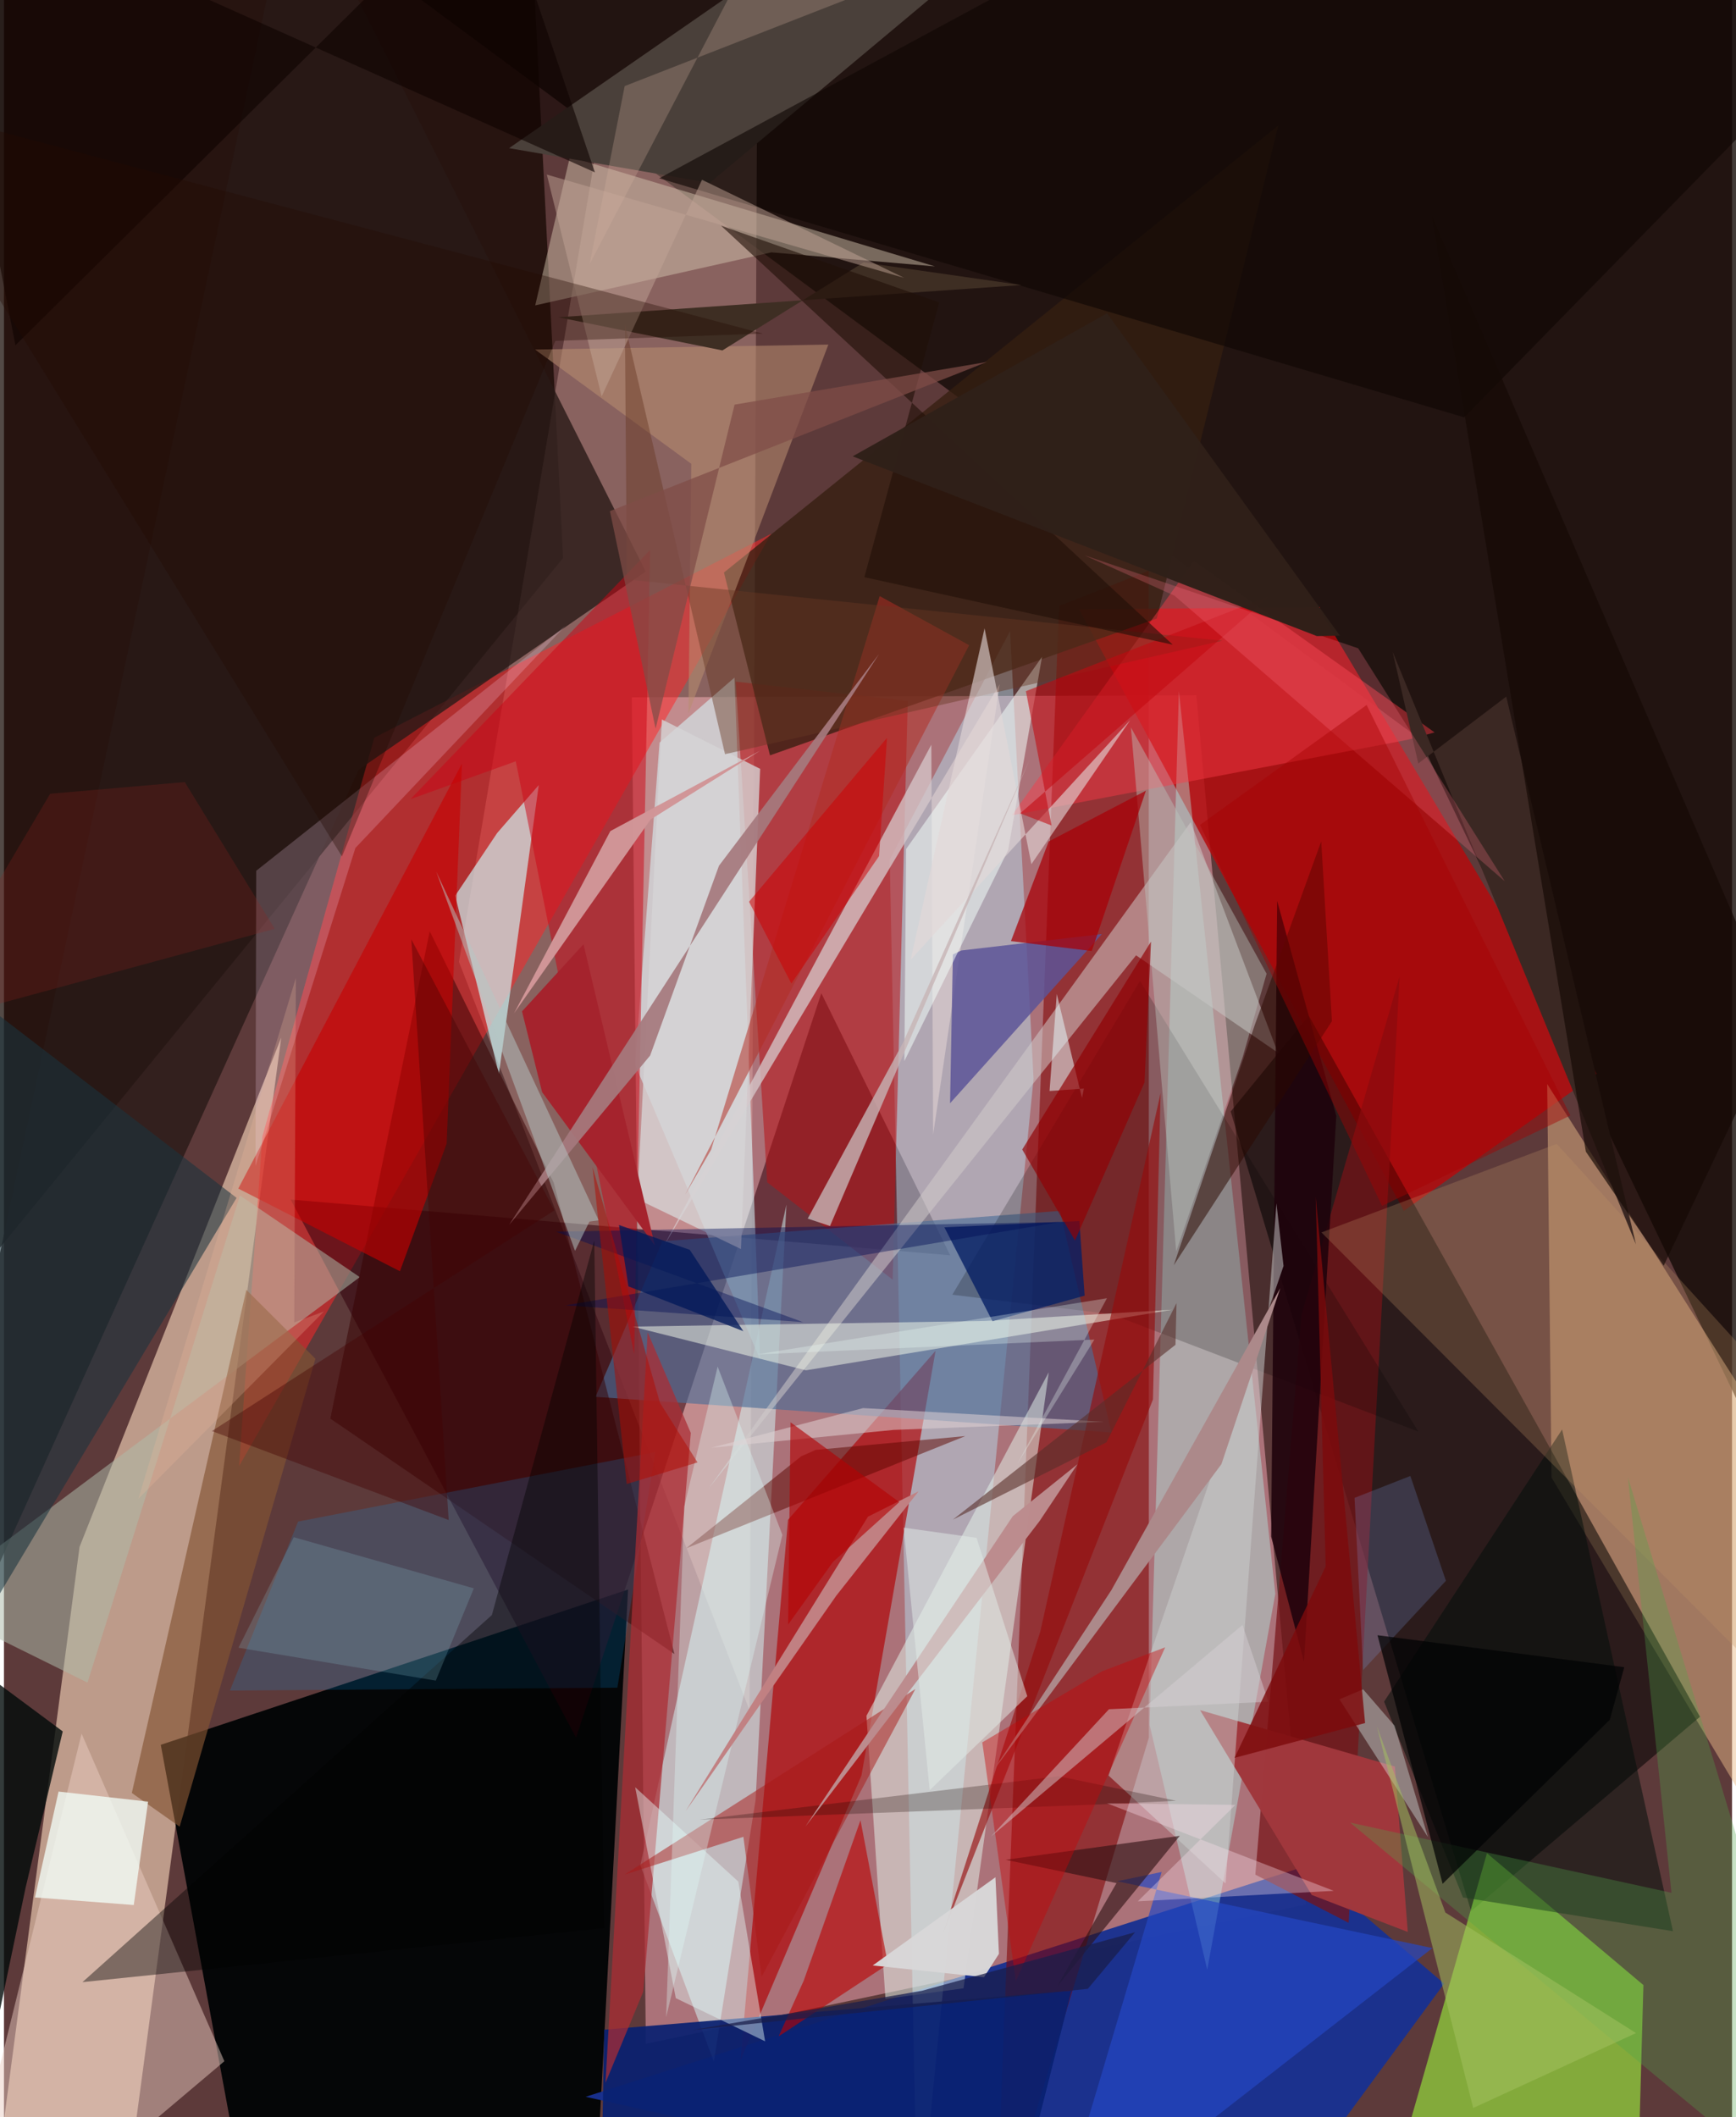 <svg xmlns="http://www.w3.org/2000/svg" width="228" height="278" viewBox="0 0 836 1024"><path fill="#5d3a3a" d="M0 0h836v1024H0z"/><path fill="#f5a9b7" fill-opacity=".51" d="M629.862 921.107l-53.02-584.843-273.096 1 6.776 651.264z"/><path fill="#ecc9b0" fill-opacity=".675" d="M134.129 501.882l-97.56 246.299-43.006 326.23 64.447-4.404z"/><path fill="#130b07" fill-opacity=".8" d="M684.857 357.336l200.149 416.976L838.14-53.43 182.78-14.185z"/><path fill="#120600" fill-opacity=".725" d="M-62 677.03l332.488-407.135L256.613-4.32-62-62z"/><path fill="#010405" fill-opacity=".949" d="M285.026 1086l16.897-317.196-226.058 75.099L120.519 1086z"/><path fill="#193191" fill-opacity=".961" d="M696.715 959.384l-66.708-56.885L281.4 1014.146 603.797 1086z"/><path fill="#ffcbc3" fill-opacity=".275" d="M364.589-8.317l-74.585 60.01-69.882 413.528 140.58 362.009z"/><path fill="#820001" fill-opacity=".565" d="M479.722 1086l30.688-792.943 43.4-16.998.067 564.414z"/><path fill="#b50a0d" fill-opacity=".835" d="M770.59 519.352l-93.344 66.272L520.193 294.78l115.436-1.165z"/><path fill="#ff2628" fill-opacity=".518" d="M125.019 549.655l54.123-192.852 192.019-98.618-257.395 450.88z"/><path fill="#eabc8a" fill-opacity=".478" d="M898 762.7L746.578 524.32l2.094 190.293L898 964.443z"/><path fill="#010000" fill-opacity=".537" d="M709.763 924.365l110.7-94.005-189.214-339.12-37.788 46.359z"/><path fill="#32000c" fill-opacity=".545" d="M276.76 840.458L138.692 580.185l319.054 26.956-62.33-126.763z"/><path fill="#b7ebfd" fill-opacity=".431" d="M442.025 1086l-13.501-670.23 58.195-110.518 11.373 216.491z"/><path fill="#af0003" fill-opacity=".655" d="M450.681 653.342l-71.375 81.746-23.014 261.51 58.543-137.866z"/><path fill="#a1fe3c" fill-opacity=".569" d="M663.249 1086l54.18-189.666 75.697 63.771-2.6 92.77z"/><path fill="#d7fafe" fill-opacity=".557" d="M305.294 514.89l11.868-155.742 36.238-31.41 12.419 329.923z"/><path fill="#b2fff7" fill-opacity=".376" d="M615.046 770.87l-46.653-436.602-14.156 500.035 27.88 118.383z"/><path fill="#d7ffff" fill-opacity=".49" d="M307.854 902.104l70.696-319.505-14.924 287.982-20.205 126.538z"/><path fill="#b81215" fill-opacity=".541" d="M437.235 338.979l-7.3 279.962-60.689-47.1L354.02 329.69z"/><path fill="#4c6d98" fill-opacity=".635" d="M286.187 675.614l249.587 17.217-24.9-107.179-192.328 14.711z"/><path fill="#cdfafc" fill-opacity=".647" d="M258.734 379.694l-20.1 23.159-20.338 30.372 21.148 86.226z"/><path fill="#e3f1eb" fill-opacity=".525" d="M464.215 961.665l41.222-297.939-88.185 166.148 9.192 136.928z"/><path fill="#341e10" fill-opacity=".769" d="M616.489 60.692l-58.78 238.464-187.127 66.181-22.266-88.437z"/><path fill="#d6c6b0" fill-opacity=".478" d="M371.274 122.055l-114.262 25.64 16.77-71.818 176.642 52.976z"/><path fill="#291a17" fill-opacity=".796" d="M310.474 276.444l-138.921 95.875L-62 888.32 140.252-62z"/><path fill="#cc0514" fill-opacity=".506" d="M312.604 265.94l-7.73 389.068-57.27-286.808-50.944 18.326z"/><path fill="#adbbaa" fill-opacity=".525" d="M114.177 578.23l57.954 39.472-210.6 157.129 78.89 38.979z"/><path fill="#761317" fill-opacity=".722" d="M627.703 635.942l47.461-163.613-24.63 457.68-45.144-23.315z"/><path fill="#092171" fill-opacity=".922" d="M290.377 981.687l226.06-18.902L485.228 1086l-196.274-25.275z"/><path fill="#d2cccc" fill-opacity=".525" d="M574.11 397.636L340.952 719.82l206.726-257.76 68.604 47.08z"/><path fill="#eacec2" fill-opacity=".478" d="M1.189 1086l105.444-89.056-69.077-158.43-43.936 178.465z"/><path fill="#d6c7ca" fill-opacity=".761" d="M481.697 330.908l-32.196 217.886-.86-188.62-129.224 242.138z"/><path fill="#010000" fill-opacity=".204" d="M458.78 626.205l90.802-151.767 134.702 218-148.512-56.767z"/><path fill="#360000" fill-opacity=".506" d="M266.012 572.112l-60.039-121.705-48.081 235.724 166.469 113.867z"/><path fill="#00a3ff" fill-opacity=".169" d="M109.32 817.655l32.967-81.71 172.805-33.625-18.336 113.956z"/><path fill="#fb3b47" fill-opacity=".455" d="M575.699 271.258L487.6 394.352l191.363-36.527 13.14-3.579z"/><path fill="#f6fbea" fill-opacity=".51" d="M565.204 633.475l-90.778 5.43-170.39 2.729 83.94 21.14z"/><path fill="#1d020b" fill-opacity=".859" d="M628.932 803.809l15.614-264.095-28.611-103.985-2.908 307.435z"/><path fill="#c70000" fill-opacity=".612" d="M113.357 574.863l108.21-205.537-7.397 183.792-22.611 61.736z"/><path fill="#ba0001" fill-opacity=".604" d="M386.9 957.99l-12.14 26.925 52.884-34.85-13.28-69.685z"/><path fill="#5c5497" fill-opacity=".839" d="M457.703 533.6l1.361-71.941 4.042-1.939 68.035-7.943z"/><path fill="#ffe1fd" fill-opacity=".208" d="M271.574 302.735L122.031 421.168l-.346 142.813 48.326-153.827z"/><path fill="#a0383d" fill-opacity=".992" d="M672.883 854.419l6.255 80.01-46.49-17.93-54.004-89.374z"/><path fill="#cccecf" fill-opacity=".51" d="M615.593 581.982l3.43 30.322-84.68 246.448 56.643 52.206z"/><path fill="#ab2d33" fill-opacity=".725" d="M309.282 963.272l-18.265 44.107 20.385-362.984 20.876 48.682z"/><path fill="#f2fdfa" fill-opacity=".537" d="M435.584 513.214l.857-102.57 65.744-92.953-16.374 93.393z"/><path fill="#845533" fill-opacity=".655" d="M61.852 867.192l55.416-243.35 33.408 33.338-65.67 226.317z"/><path fill="#4a403a" d="M244.355 71.657l97.067 16.806L521.275-62H437.31z"/><path fill="#000e0a" fill-opacity=".514" d="M667.672 823.017l38.163 94.711 101.584 16.325-53.624-242.666z"/><path fill="#b88d71" fill-opacity=".553" d="M398.82 166.664l-67.694 178.468 1.387-120.802-75.598-55.274z"/><path fill="#f3fffa" fill-opacity=".757" d="M15.004 917.727l47.798 3.664 6.923-50-43.307-4.873z"/><path fill="#2548c3" fill-opacity=".69" d="M560.06 905.41L506.357 1086l184.686-143.782L538.48 909.89z"/><path fill="#0f0704" fill-opacity=".627" d="M316.98 86.245L591.532-62 898 6.084 706.424 201.866z"/><path fill="#d6d5d6" fill-opacity=".784" d="M365.82 371.865l-47.552-23.893L306.4 579.98l50.147 24.14z"/><path fill="#e5fefb" fill-opacity=".435" d="M368.218 987.305l-12.957-77.24-49.898-45.646 19.648 102.018z"/><path fill="#c19567" fill-opacity=".267" d="M637.37 596.08L898 857.39l-30.52-176.198-116.3-127.93z"/><path fill="#061f64" fill-opacity=".788" d="M478.219 639.037l44.584-12.362-2.56-36.078-65.303 2.99z"/><path fill="#010a09" fill-opacity=".8" d="M-51.414 778.104L-25.73 1086l36.19-172.986 17.975-75.592z"/><path fill="#000d56" fill-opacity=".416" d="M511.035 591.021l-239.367 40.315 114.895 8.129-119.492-43.733z"/><path fill="#3b2823" d="M671.818 315.338l117.699 286.508-62.755-264.923-42.556 32.34z"/><path fill="#000002" fill-opacity=".408" d="M37.986 958.686l252.283-26.132-4.685-332.586-49.538 181.168z"/><path fill="#4fa549" fill-opacity=".318" d="M651.197 881.509l155.48 33.961-21.064-201.067L898 1086z"/><path fill="#5e0700" fill-opacity=".506" d="M392.716 701.254l72.338-6.669-134.97 54.242 55.54-44.426z"/><path fill="#950a0b" fill-opacity=".624" d="M501.345 789.148l58.2-260.436-3.696 148.159-102.072 259.837z"/><path fill="#bcc6bf" fill-opacity=".427" d="M610.83 470.962l-65.64-119.13 21.91 253.446 32.118-93.867z"/><path fill="#a91716" fill-opacity=".494" d="M300.237 906.67l140.69-89.76L366.52 956.1l-8.79-67.7z"/><path fill="#1a333e" fill-opacity=".569" d="M112.538 579.37l-164.45-126.284L-62 340.474l51.28 444.886z"/><path fill="#e0fdf9" fill-opacity=".337" d="M320.34 975.625l8.774-246.994 16.148-67.653 31.326 81.39z"/><path fill="#e8fffd" fill-opacity=".357" d="M646.064 821.887l11.463-4.821 15.198 17.576 16.165 53.919z"/><path fill="#ac898a" d="M478.486 856.563l110.488-148.392 28.48-85.147-81.73 146.079z"/><path fill="#2a0801" fill-opacity=".522" d="M637.258 406.927l-31.968 88.285-39.375 116.766 76.521-118.055z"/><path fill="#d09597" fill-opacity=".992" d="M312.824 396.363l53.116-33.36-72.591 38.97-46.557 88.067z"/><path fill="#a80007" fill-opacity=".733" d="M487.15 455.194l18.24-48.19 47.051-24.58-26.204 77.564z"/><path fill="#2e1112" fill-opacity=".612" d="M568.85 887.921l-84.295 11.587 53.66 11.28-28.681 49.925z"/><path fill="#d9d7d9" fill-opacity=".973" d="M479.656 907.964l1.69 37.049-7.238 11.283-53.813-5.672z"/><path fill="#b12c24" fill-opacity=".525" d="M329.612 577.717l12.507-21.671 81.53-267.742 43.285 23.762z"/><path fill="#3e2e23" d="M492.208 137.86l-76.371-10.923-68.268 42.547-79.427-16.04z"/><path fill="#c18183" fill-opacity=".996" d="M402.68 771.748L329.747 876.03l88.245-142.479 24.455-12.235z"/><path fill="#a5232d" d="M314.878 602.393l-54.53-74.14-9.729-39.087 29.747-32.463z"/><path fill="#e6fbfd" fill-opacity=".525" d="M505.83 527.67l3.493-46.938 12.212 50.329.896-4.552z"/><path fill="#673823" fill-opacity=".439" d="M300.39 156.794l.951 123.462 288.066 29.642-240.578 54.87z"/><path fill="#86b0ff" fill-opacity=".192" d="M697.576 764.57l-40.07 43.168-4.126-83.277 27.002-10.592z"/><path fill="#e3d8d7" fill-opacity=".612" d="M438.621 464.212l106.244-115.93-47.82 69.677-22.655-114.053z"/><path fill="#c7b4b5" fill-opacity=".8" d="M399.621 592.98l96.442-225.383-61.15 136.777-46.07 85.022z"/><path fill="#a67a7e" fill-opacity=".922" d="M423.388 316.266l-179 276.142 68.215-81.882 33.304-91.805z"/><path fill="#8abeca" fill-opacity=".227" d="M208.916 812.857l18.4-44.632-87.113-24.733-26.745 53.446z"/><path fill="#180501" fill-opacity=".267" d="M567.058 870.982l-37.803 1.778-192.69 7.34 173.698-20.99z"/><path fill="#0e0301" fill-opacity=".6" d="M236.592-62L285.9 83.372-39.207-62l44.77 228.999z"/><path fill="#c2080f" fill-opacity=".565" d="M506.79 399.26l-15.188-5.86L612.12 288.371 494.383 334.29z"/><path fill="#c1a597" fill-opacity=".486" d="M262.62 84.443l26.532 107.298L337.7 86.957l97.806 47.44z"/><path fill="#c50709" fill-opacity=".42" d="M473.288 842.723l16.227 115.474 72.248-161.447-30.637 11.64z"/><path fill="#b4c6c4" fill-opacity=".51" d="M209.144 421.63l78.588 168.594-4.499.616-6.958 14.17z"/><path fill="#d6cfd3" fill-opacity=".478" d="M599.16 785.919L477.462 888.303l57.111-61.605 77.177-3.637z"/><path fill="#e1d3d4" fill-opacity=".522" d="M430.292 691.603l-88.095 8.624 73.444-19.182 116.512 6.63z"/><path fill="#bc8c8e" fill-opacity=".996" d="M488.052 733.32l31.283-25.129-18.328 27.5L387.689 883.5z"/><path fill="#ce0002" fill-opacity=".525" d="M360.44 436.136l66.754-79.253-3.836 57.168-42.443 61.643z"/><path fill="#430200" fill-opacity=".388" d="M100.596 692.159l165.672-106.744-69.203-131.098 18.074 280.857z"/><path fill="#900003" fill-opacity=".671" d="M518.14 600.01l-25.528-44.026 62.302-100.559-3.15 68.112z"/><path fill="#fe7587" fill-opacity=".251" d="M725.992 426.174L655.13 313.563 522.696 268.57l43.583 19.536z"/><path fill="#201008" fill-opacity=".604" d="M416.237 279.163l149.199 32.66-218.514-202.656 105.546 37.121z"/><path fill="#592e29" fill-opacity=".592" d="M459.065 734.986l74.282-37.376 33.907-67.338-.496 20.16z"/><path fill="#150905" fill-opacity=".678" d="M690.806 104.529l74.473 452.484 37.657 55.175 55.905-117.823z"/><path fill="#b00a01" fill-opacity=".506" d="M317.382 678.52l-32.637-114.065 16.526 153.302 34.25-10.438z"/><path fill="#7f4c47" fill-opacity=".722" d="M475.589 175.056l-182.445 72.157 22.099 105.222 38.207-156.733z"/><path fill="#e1ebe8" fill-opacity=".51" d="M447.841 865.838l47.213-45.452-24.55-76.588-35.26-4.914z"/><path fill="#d6b3a0" fill-opacity=".263" d="M550.505-56.02L382.5-62l-99.154 189.703 16.942-86.071z"/><path fill="#230a01" fill-opacity=".349" d="M367.208 161.36l-100.446 3.508-103.254 249.378L-62 47.686z"/><path fill="#a4c060" fill-opacity=".514" d="M664.173 834.944l33.141 90.074 92.23 58.312-78.767 36.235z"/><path fill="#1a1e4a" fill-opacity=".725" d="M332.972 981.853l111-18.952 103.226-28.34-22.845 27.363z"/><path fill="#000203" fill-opacity=".718" d="M695.984 911.126l-31.507-120.22 119.391 15.457-7.017 25.435z"/><path fill="#ecb89e" fill-opacity=".251" d="M154.813 634.31l-14.39 5.319.81-166.672L65 724.944z"/><path fill="#7c0a0c" fill-opacity=".812" d="M595.318 850.226l63.158-16.849L634.59 578.87l4.823 178.794z"/><path fill="#2f2019" fill-opacity=".98" d="M533.64 151.532l-123.06 69.18 224.563 86.94 11.18-.2z"/><path fill="#eafdf4" fill-opacity=".294" d="M533.599 627.908l-43.283 79.96 37.205-59.966-163.286 7.18z"/><path fill="#94221f" fill-opacity=".239" d="M87.476 378.268l43.538 70.979-175.393 47.616 66.735-112.958z"/><path fill="#b40204" fill-opacity=".624" d="M380.53 687.91l-1.173 97.818 21.713-30.29 32.067-28.931z"/><path fill="#001859" fill-opacity=".757" d="M357.689 643.848l-25.916-39.353-34.248-12.013 4.584 29.694z"/><path fill="#a60000" fill-opacity=".424" d="M578.614 398.986l80.6-58.005 98.576 198.544-91.121 43.725z"/><path fill="#fce1ed" fill-opacity=".341" d="M643.313 914.53L533.66 872.216l62.09.736-47.234 46.647z"/></svg>